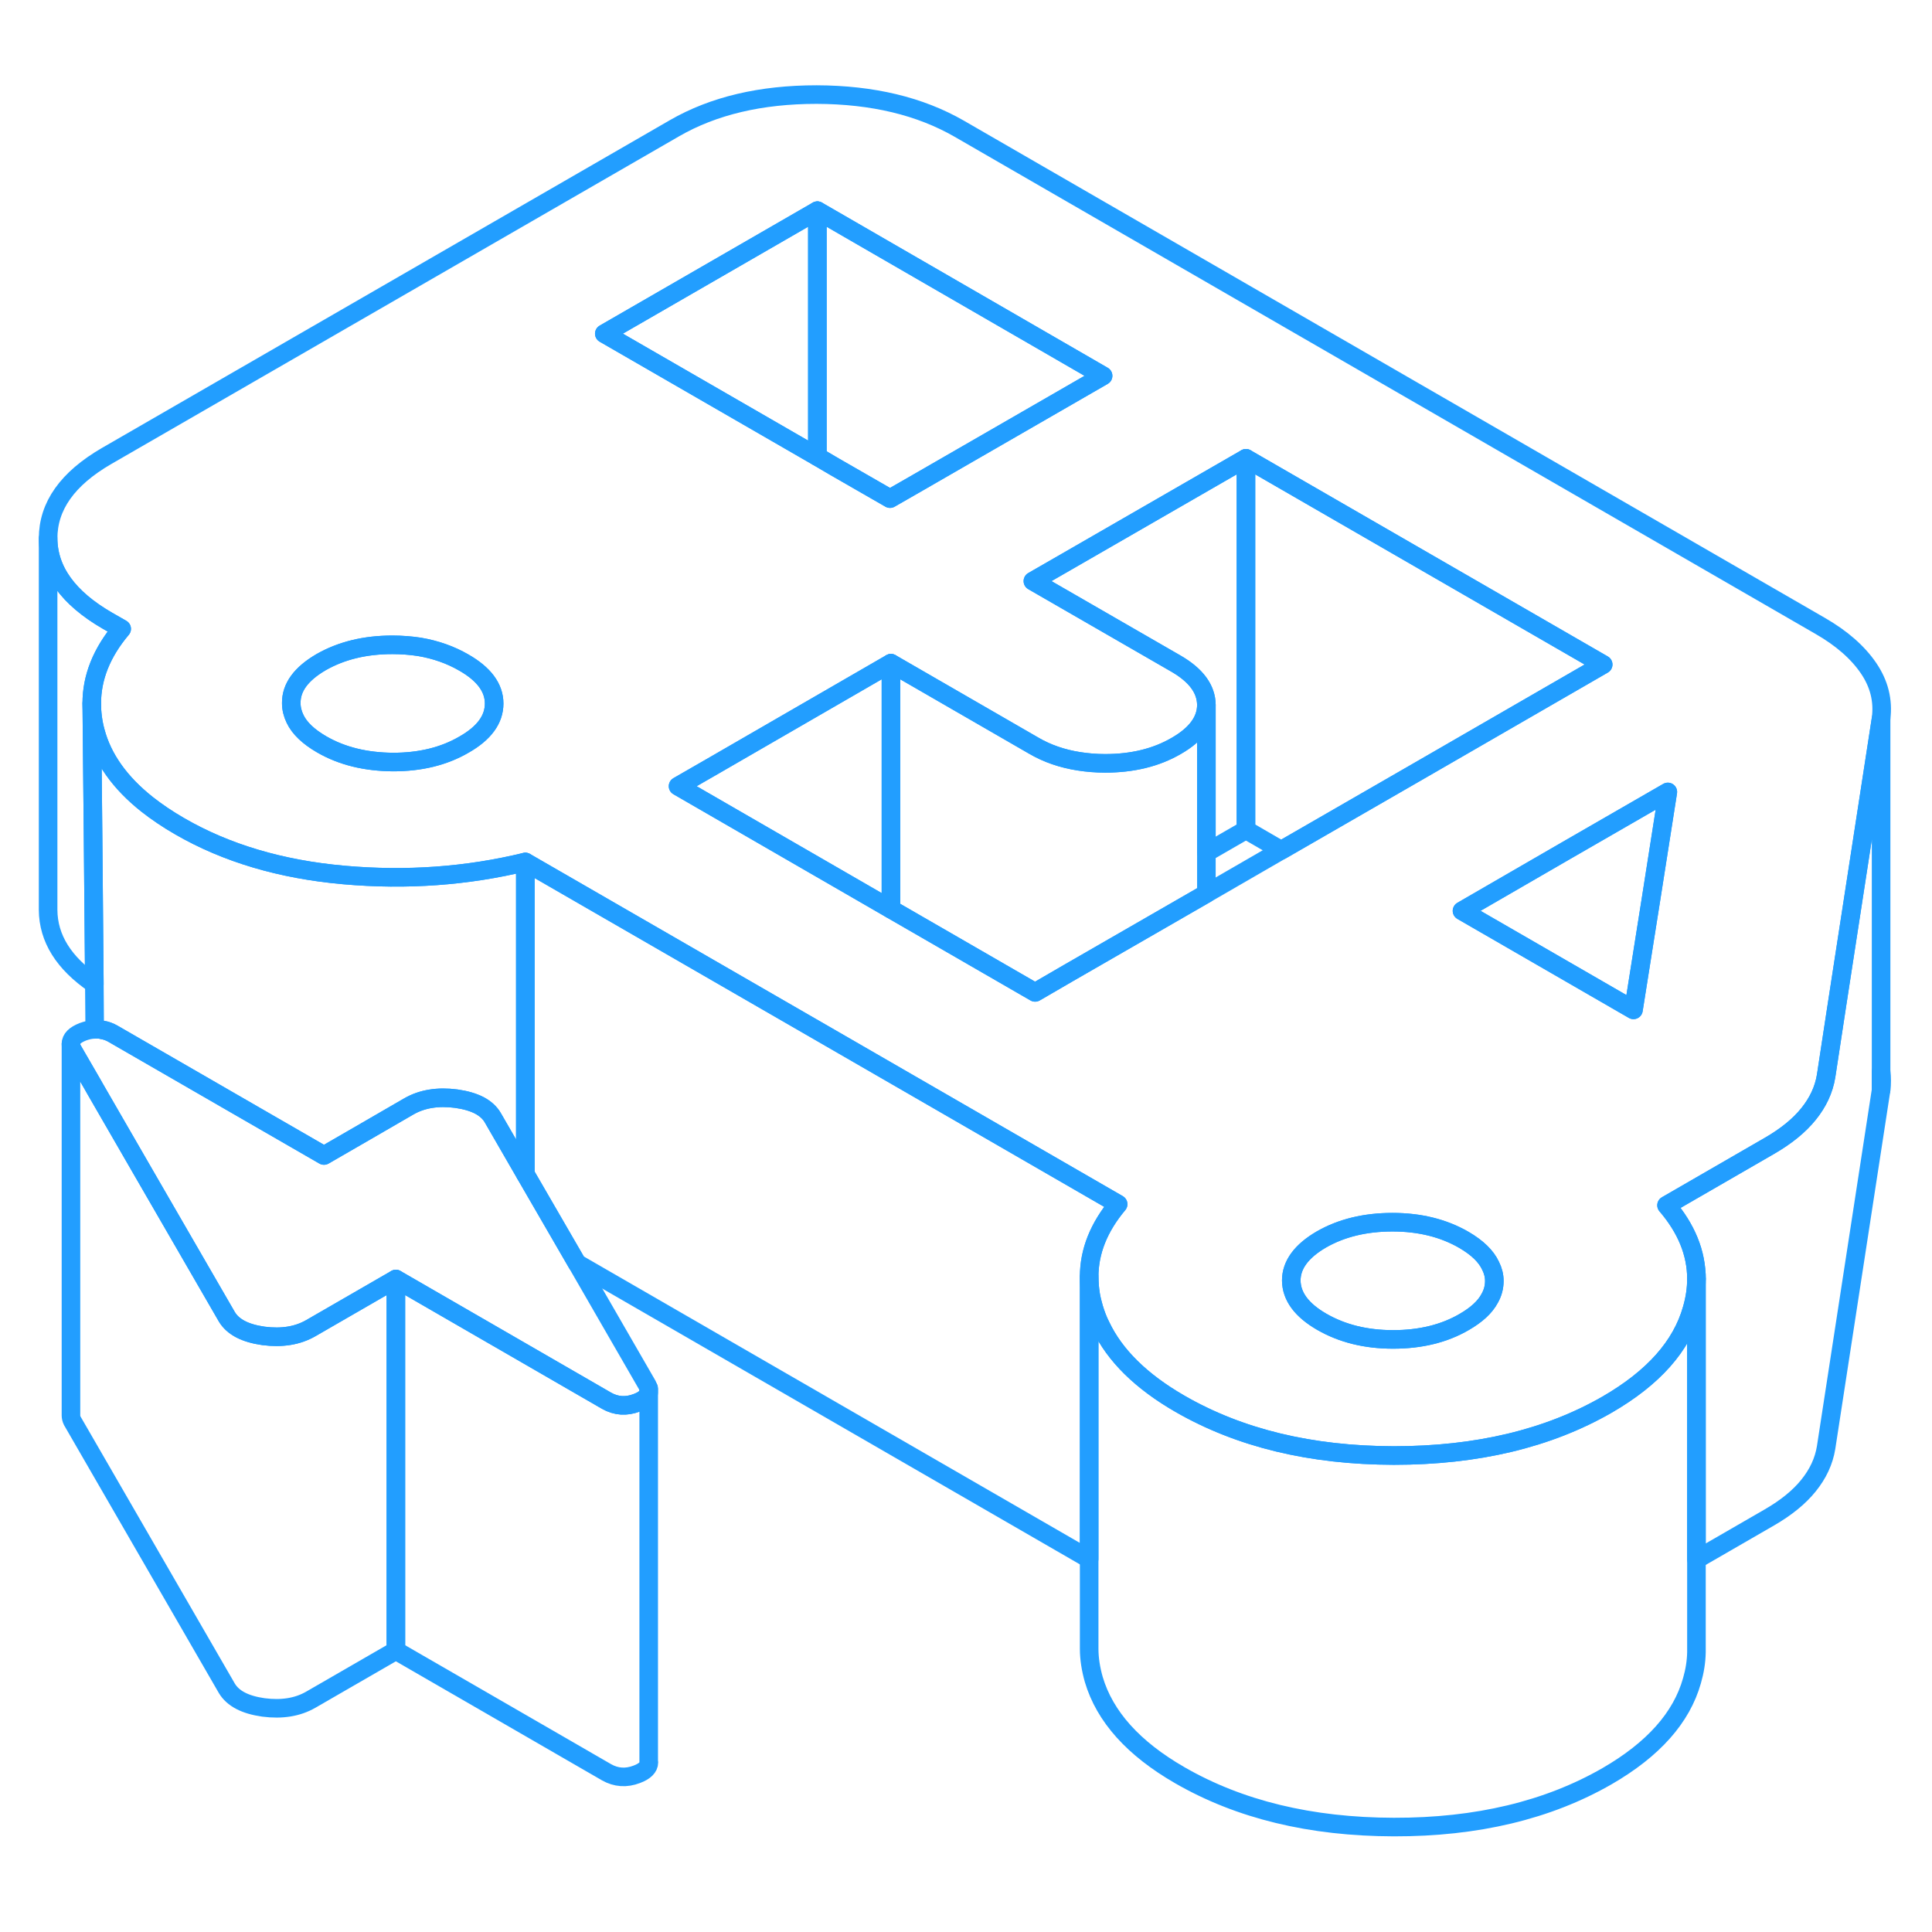 <svg width="48" height="48" viewBox="0 0 104 98" fill="none" xmlns="http://www.w3.org/2000/svg" stroke-width="1px" stroke-linecap="round" stroke-linejoin="round"><path d="M101.26 54.691V55.671C101.3 55.341 101.3 55.011 101.26 54.691Z" stroke="#229EFF" stroke-linejoin="round"/><path d="M21.31 65.851V85.851L16.72 88.501C16.02 88.901 15.18 89.041 14.18 88.911C13.19 88.771 12.54 88.431 12.21 87.881L3.89 73.481C3.84 73.381 3.82 73.281 3.82 73.191V53.191C3.82 53.281 3.84 53.381 3.89 53.481L4.01 53.691L4.96 55.331L5.13 55.631L7.74 60.151L12.21 67.881C12.54 68.431 13.19 68.771 14.18 68.911C15.18 69.041 16.02 68.901 16.72 68.501L21.31 65.851Z" stroke="#229EFF" stroke-linejoin="round"/><path d="M26.6 34.871C26.6 35.721 26.07 36.461 24.98 37.081C23.9 37.711 22.63 38.021 21.16 38.021C19.69 38.011 18.41 37.701 17.32 37.071C16.61 36.661 16.12 36.201 15.88 35.691C15.75 35.421 15.68 35.141 15.68 34.851C15.67 34.001 16.21 33.271 17.29 32.641C18.38 32.021 19.65 31.711 21.12 31.711C21.63 31.711 22.12 31.751 22.58 31.821C23.46 31.971 24.25 32.251 24.96 32.661C26.05 33.281 26.6 34.021 26.6 34.871Z" stroke="#229EFF" stroke-linejoin="round"/><path d="M60.189 61.821C59.149 63.061 58.629 64.361 58.629 65.731V80.921L31.059 65.001L28.279 60.201V43.401L46.179 53.731L60.189 61.821Z" stroke="#229EFF" stroke-linejoin="round"/><path d="M100.58 32.961C100 32.111 99.13 31.351 97.98 30.691L51.64 3.931C49.52 2.711 46.97 2.101 43.96 2.091C40.96 2.091 38.41 2.691 36.31 3.901L5.73 21.551C3.63 22.771 2.59 24.241 2.59 25.981C2.6 27.711 3.67 29.191 5.78 30.411L6.55 30.851C5.47 32.131 4.94 33.471 4.94 34.861C4.94 35.361 5 35.871 5.14 36.381C5.52 37.821 6.45 39.131 7.91 40.291C8.43 40.701 9.02 41.101 9.68 41.481C12.17 42.921 15.12 43.801 18.51 44.101C21.89 44.401 25.15 44.161 28.28 43.401L46.18 53.731L60.19 61.821C59.15 63.061 58.63 64.361 58.63 65.731C58.63 66.051 58.66 66.371 58.71 66.691C58.75 66.931 58.81 67.171 58.88 67.411C58.98 67.741 59.1 68.071 59.26 68.381C60.01 69.961 61.43 71.361 63.51 72.561C66.72 74.411 70.55 75.341 75.03 75.351C79.5 75.351 83.33 74.441 86.51 72.611C89 71.171 90.52 69.461 91.08 67.471C91.24 66.921 91.32 66.381 91.32 65.841C91.32 64.451 90.78 63.131 89.71 61.881L95.25 58.681C96.15 58.161 96.85 57.591 97.35 56.971C97.86 56.341 98.18 55.661 98.3 54.921L98.86 51.251L101.26 35.671C101.38 34.711 101.16 33.811 100.58 32.961ZM24.98 37.081C23.9 37.711 22.63 38.021 21.16 38.021C19.69 38.011 18.41 37.701 17.32 37.071C16.61 36.661 16.12 36.201 15.88 35.691C15.75 35.421 15.68 35.141 15.68 34.851C15.67 34.001 16.21 33.271 17.29 32.641C18.38 32.021 19.65 31.711 21.12 31.711C21.63 31.711 22.12 31.751 22.58 31.821C23.46 31.971 24.25 32.251 24.96 32.661C26.05 33.281 26.6 34.021 26.6 34.871C26.6 35.721 26.07 36.461 24.98 37.081ZM44 8.341L59.38 17.231L49.46 22.951L47.91 23.841L44.92 22.121L44 21.581L32.53 14.961L44 8.341ZM64.94 45.101L57.51 49.381L55.72 50.421L47.96 45.941L36.5 39.321L38.29 38.291L47.96 32.701L55.65 37.141C56.37 37.561 57.18 37.841 58.08 37.981C58.53 38.051 59 38.091 59.49 38.091C60.96 38.091 62.24 37.781 63.32 37.151C64.4 36.531 64.94 35.791 64.94 34.941C64.93 34.091 64.39 33.351 63.3 32.721L55.6 28.281L57.39 27.251L67.07 21.671L86.3 32.771L76.62 38.361L68.97 42.771L64.94 45.101ZM80.19 66.891C79.94 67.361 79.48 67.781 78.82 68.161C77.74 68.791 76.46 69.101 74.99 69.101C73.52 69.101 72.24 68.781 71.15 68.151C70.06 67.521 69.52 66.781 69.51 65.931C69.51 65.091 70.05 64.351 71.13 63.721C72.21 63.101 73.49 62.791 74.96 62.791C76.43 62.791 77.71 63.111 78.8 63.741C79.52 64.161 80 64.621 80.24 65.141C80.37 65.401 80.44 65.671 80.44 65.951C80.44 66.281 80.36 66.591 80.19 66.891ZM88.87 45.431L87.93 51.361L78.7 46.031L84.3 42.791L89.78 39.631L88.87 45.431Z" stroke="#229EFF" stroke-linejoin="round"/><path d="M43.999 8.341V21.581L32.529 14.961L43.999 8.341Z" stroke="#229EFF" stroke-linejoin="round"/><path d="M89.78 39.631L88.87 45.431L87.93 51.361L78.7 46.031L84.3 42.791L89.78 39.631Z" stroke="#229EFF" stroke-linejoin="round"/><path d="M47.96 32.701V45.941L36.5 39.321L38.29 38.291L47.96 32.701Z" stroke="#229EFF" stroke-linejoin="round"/><path d="M64.94 34.941V45.101L57.51 49.381L55.72 50.421L47.96 45.941V32.701L55.65 37.141C56.37 37.561 57.18 37.841 58.08 37.981C58.53 38.051 59 38.091 59.49 38.091C60.96 38.091 62.24 37.781 63.32 37.151C64.4 36.531 64.94 35.791 64.94 34.941Z" stroke="#229EFF" stroke-linejoin="round"/><path d="M86.3 32.771L76.62 38.361L68.97 42.771L67.07 41.671V21.671L86.3 32.771Z" stroke="#229EFF" stroke-linejoin="round"/><path d="M67.07 21.671V41.671L64.94 42.901V34.941C64.93 34.091 64.39 33.351 63.3 32.721L55.6 28.281L57.389 27.251L67.07 21.671Z" stroke="#229EFF" stroke-linejoin="round"/><path d="M59.38 17.231L49.46 22.951L47.91 23.841L44.92 22.121L44 21.581V8.341L59.38 17.231Z" stroke="#229EFF" stroke-linejoin="round"/><path d="M34.92 71.801V71.971C34.87 72.181 34.66 72.371 34.28 72.511C33.71 72.731 33.16 72.691 32.65 72.401L21.31 65.851L16.72 68.501C16.02 68.901 15.18 69.041 14.18 68.911C13.19 68.771 12.54 68.431 12.21 67.881L7.74 60.151L5.13 55.631L4.96 55.331L4.01 53.691L3.89 53.481C3.84 53.381 3.82 53.281 3.82 53.191C3.82 52.921 4.03 52.711 4.46 52.541C4.68 52.461 4.9 52.411 5.1 52.411C5.24 52.401 5.37 52.401 5.51 52.441C5.71 52.471 5.9 52.541 6.09 52.651L17.44 59.201L19.69 57.901L22.02 56.551C22.72 56.151 23.57 56.011 24.56 56.141C25.06 56.211 25.47 56.331 25.8 56.501C26.12 56.671 26.37 56.891 26.53 57.171L28.28 60.201L31.06 65.001L34.85 71.571C34.89 71.651 34.91 71.731 34.92 71.801Z" stroke="#229EFF" stroke-linejoin="round"/><path d="M80.44 65.951C80.44 66.281 80.36 66.591 80.19 66.891C79.94 67.361 79.48 67.781 78.82 68.161C77.74 68.791 76.46 69.101 74.99 69.101C73.52 69.101 72.24 68.781 71.15 68.151C70.06 67.521 69.52 66.781 69.51 65.931C69.51 65.091 70.05 64.351 71.13 63.721C72.21 63.101 73.49 62.791 74.96 62.791C76.43 62.791 77.71 63.111 78.8 63.741C79.52 64.161 80 64.621 80.24 65.141C80.37 65.401 80.44 65.671 80.44 65.951Z" stroke="#229EFF" stroke-linejoin="round"/><path d="M101.26 35.671V55.671L98.3 74.921C98.18 75.661 97.86 76.341 97.35 76.971C96.85 77.591 96.15 78.161 95.25 78.681L91.32 80.951V65.841C91.32 64.451 90.78 63.131 89.71 61.881L95.25 58.681C96.15 58.161 96.85 57.591 97.35 56.971C97.86 56.341 98.18 55.661 98.3 54.921L98.86 51.251L101.26 35.671Z" stroke="#229EFF" stroke-linejoin="round"/><path d="M5.01 42.011L5.08 49.971C3.43 48.841 2.6 47.511 2.59 45.981V25.981C2.6 27.711 3.67 29.191 5.78 30.411L6.55 30.851C5.47 32.131 4.94 33.471 4.94 34.861L5.01 42.011Z" stroke="#229EFF" stroke-linejoin="round"/><path d="M28.279 43.401V60.201L26.529 57.171C26.369 56.891 26.119 56.671 25.799 56.501C25.469 56.331 25.059 56.211 24.559 56.141C23.569 56.011 22.719 56.151 22.019 56.551L19.689 57.901L17.439 59.201L6.089 52.651C5.899 52.541 5.709 52.471 5.509 52.441C5.369 52.401 5.239 52.401 5.099 52.411L5.079 49.971L5.009 42.011L4.939 34.861C4.939 35.361 4.999 35.871 5.139 36.381C5.519 37.821 6.449 39.131 7.909 40.291C8.429 40.701 9.019 41.101 9.679 41.481C12.169 42.921 15.119 43.801 18.509 44.101C21.889 44.401 25.149 44.161 28.279 43.401Z" stroke="#229EFF" stroke-linejoin="round"/><path d="M91.32 65.841V85.941C91.31 86.451 91.23 86.951 91.08 87.471C90.52 89.461 89 91.171 86.51 92.611C83.33 94.441 79.5 95.361 75.03 95.351C70.55 95.341 66.72 94.411 63.51 92.561C61.01 91.121 59.47 89.401 58.88 87.411C58.72 86.851 58.63 86.291 58.63 85.751V65.731C58.63 66.051 58.66 66.371 58.71 66.691C58.75 66.931 58.81 67.171 58.88 67.411C58.98 67.741 59.1 68.071 59.26 68.381C60.01 69.961 61.43 71.361 63.51 72.561C66.72 74.411 70.55 75.341 75.03 75.351C79.5 75.351 83.33 74.441 86.51 72.611C89 71.171 90.52 69.461 91.08 67.471C91.24 66.921 91.32 66.381 91.32 65.841Z" stroke="#229EFF" stroke-linejoin="round"/><path d="M91.32 65.841V65.601" stroke="#229EFF" stroke-linejoin="round"/><path d="M34.92 71.801V71.731" stroke="#229EFF" stroke-linejoin="round"/><path d="M34.93 91.871C34.93 92.131 34.709 92.351 34.279 92.511C33.709 92.731 33.16 92.691 32.65 92.401L21.31 85.851V65.851L32.65 72.401C33.16 72.691 33.709 72.731 34.279 72.511C34.66 72.371 34.87 72.181 34.92 71.971V91.871H34.93Z" stroke="#229EFF" stroke-linejoin="round"/></svg>